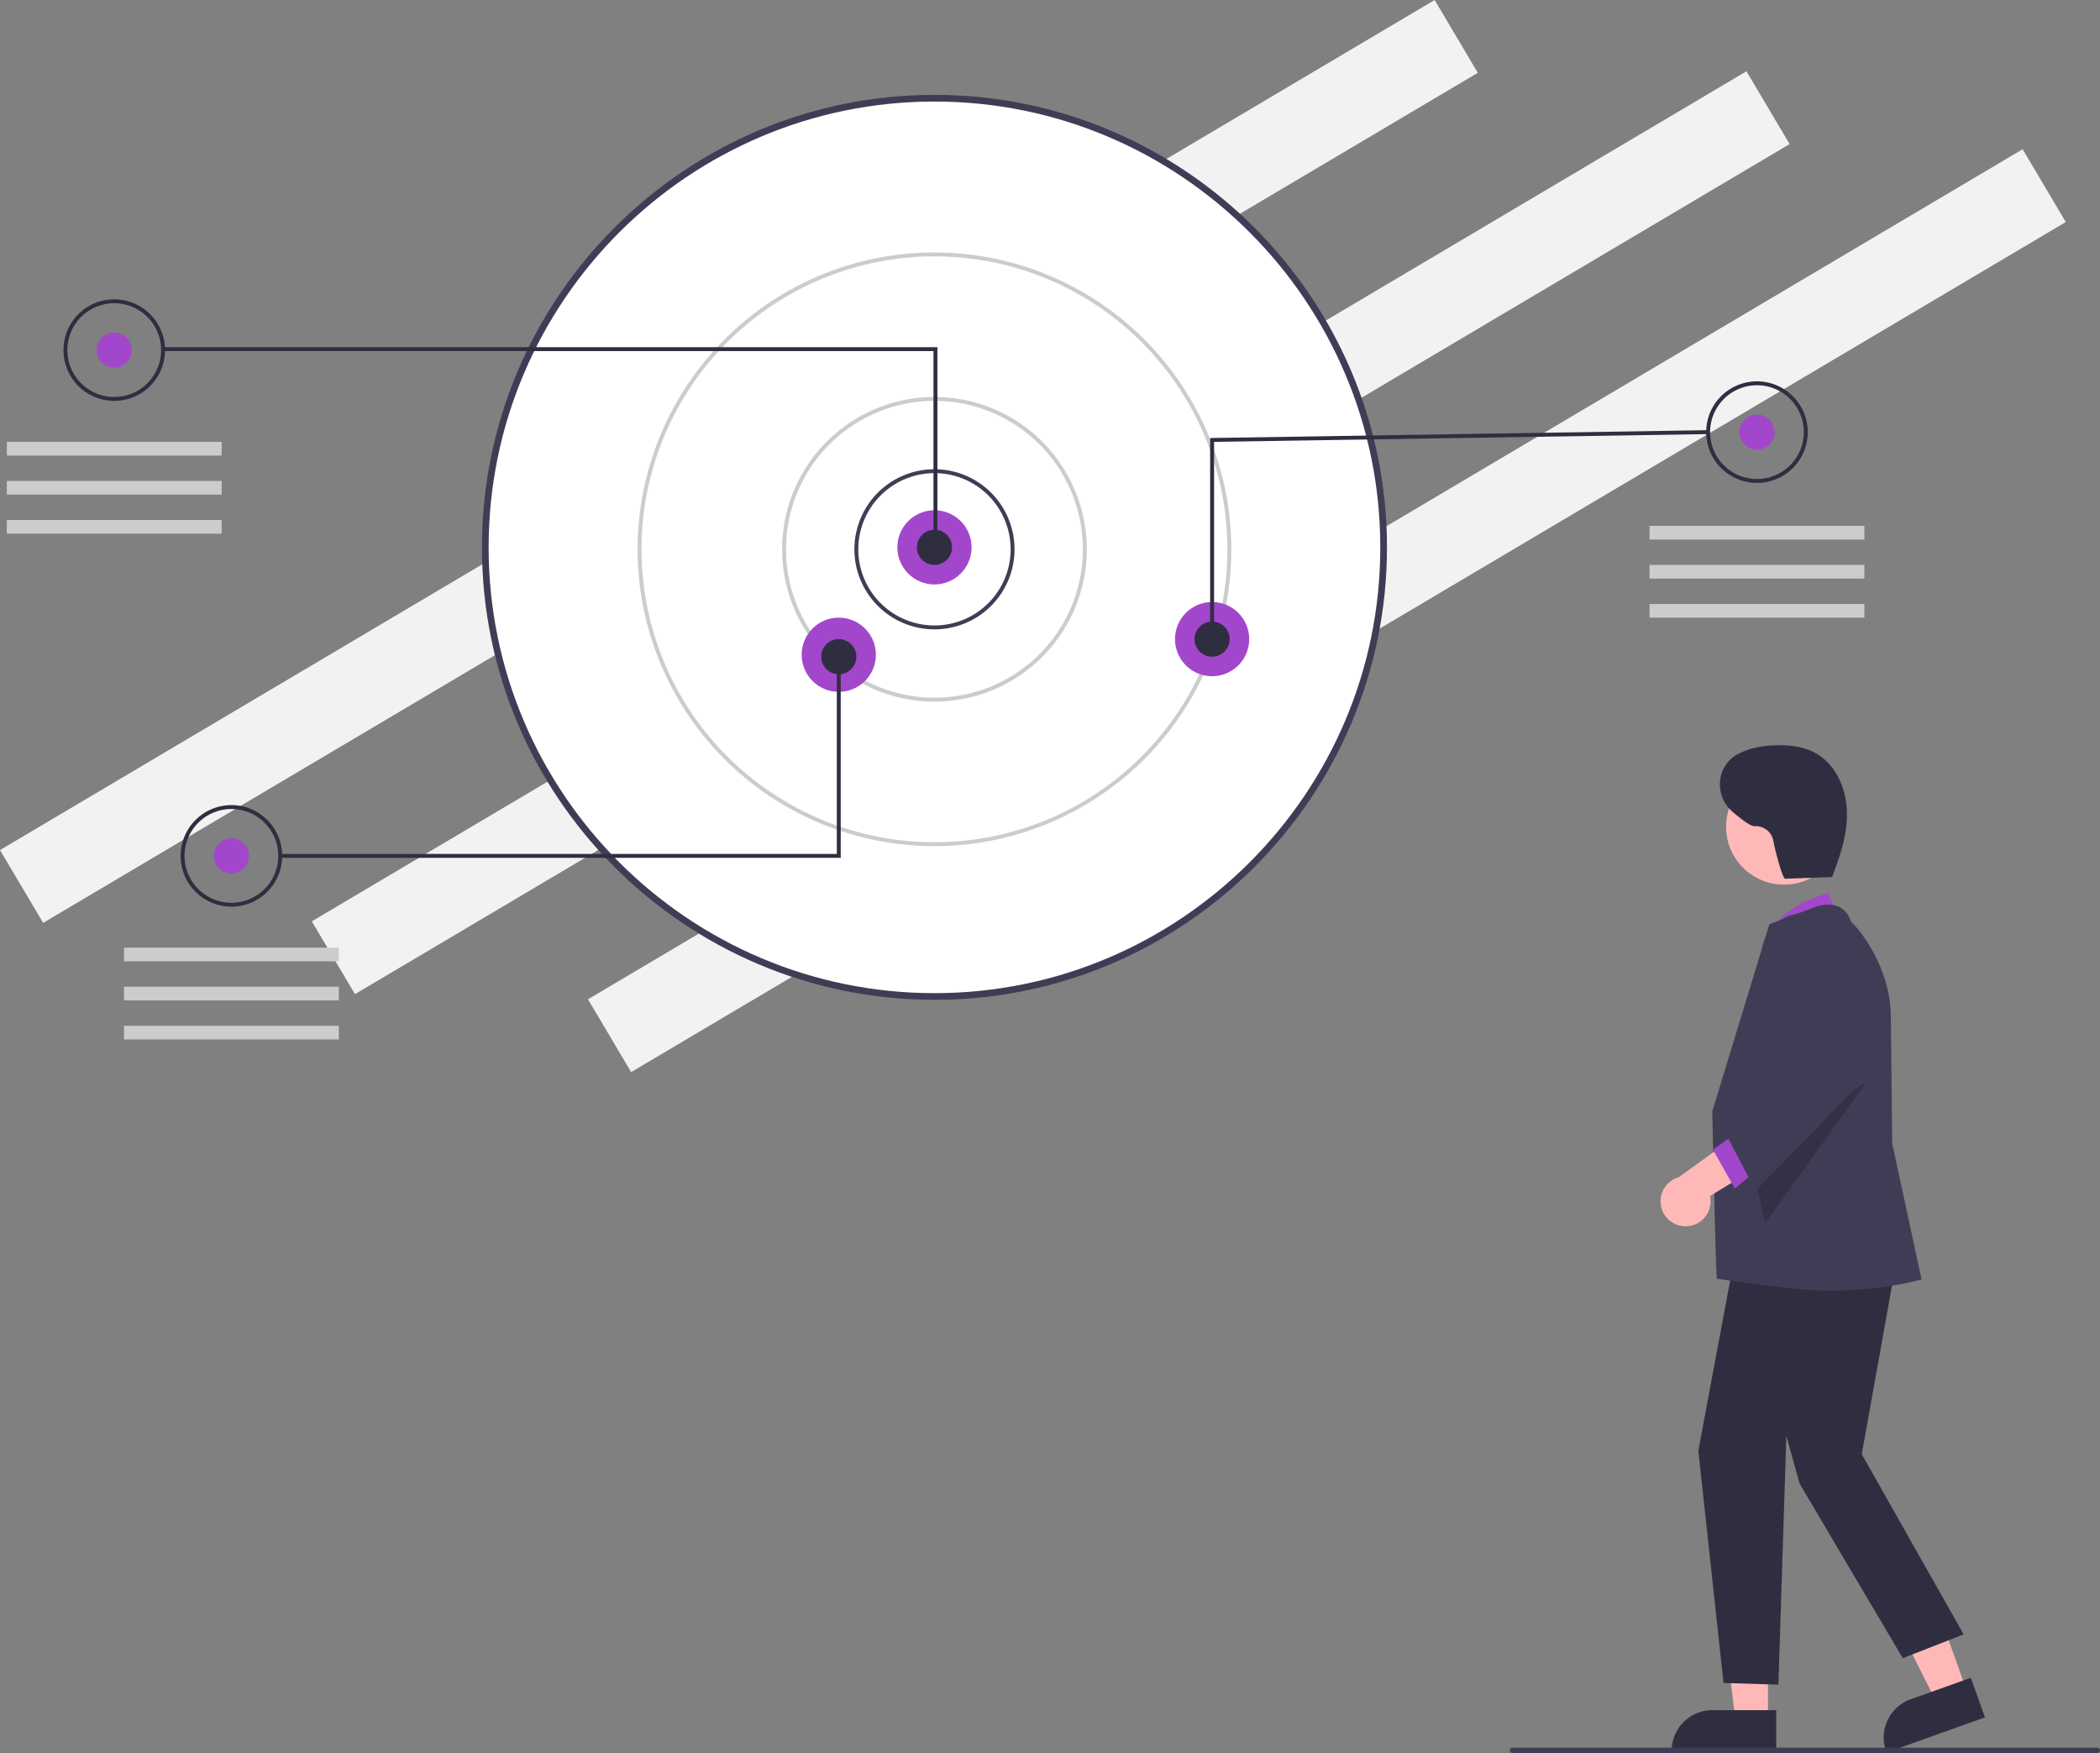<svg xmlns="http://www.w3.org/2000/svg" width="793.563" height="662.463" viewBox="0 0 793.563 662.463">
  <rect x="0" y="0" width="793.563" height="662.463" fill="#808080" stroke="none"/>
  <g id="Group_104" data-name="Group 104" transform="translate(0.001 -0.001)">
    <rect id="Rectangle_502" data-name="Rectangle 502" width="630.166" height="31.983" transform="translate(-0.001 321.247) rotate(-30.649)" fill="#f2f2f2"/>
    <rect id="Rectangle_503" data-name="Rectangle 503" width="630.166" height="31.983" transform="translate(117.83 348.18) rotate(-30.649)" fill="#f2f2f2"/>
    <rect id="Rectangle_504" data-name="Rectangle 504" width="630.166" height="31.983" transform="translate(222.194 377.638) rotate(-30.649)" fill="#f2f2f2"/>
    <circle id="Ellipse_367" data-name="Ellipse 367" cx="169.736" cy="169.736" r="169.736" transform="translate(183.385 37.108)" fill="#fff"/>
    <path id="Path_1076" data-name="Path 1076" d="M385.341,325.612c0-94.289,76.709-171,171-171s171,76.71,171,171-76.709,171-171,171S385.341,419.9,385.341,325.612Zm2.525,0c0,92.9,75.577,168.473,168.473,168.473s168.473-75.577,168.473-168.473S649.235,157.139,556.339,157.139,387.866,232.716,387.866,325.612Z" transform="translate(-203.219 -118.768)" fill="#3f3d56"/>
    <path id="Path_1077" data-name="Path 1077" d="M526.082,326.35h0a30.257,30.257,0,1,1,30.257,30.257,30.257,30.257,0,0,1-30.257-30.257Zm30.257-28.781a28.814,28.814,0,0,0-28.781,28.781h0a28.781,28.781,0,1,0,28.781-28.781Z" transform="translate(-203.219 -118.768)" fill="#3f3d56" style="isolation: isolate"/>
    <path id="Path_1078" data-name="Path 1078" d="M498.776,326.35h0a57.563,57.563,0,1,1,57.563,57.563,57.563,57.563,0,0,1-57.563-57.563Zm57.563-56.087a56.087,56.087,0,1,0,56.087,56.087,56.087,56.087,0,0,0-56.087-56.087Z" transform="translate(-203.219 -118.768)" fill="#ccc" style="isolation: isolate"/>
    <path id="Path_1079" data-name="Path 1079" d="M444.166,326.35A112.173,112.173,0,1,1,556.339,438.523,112.173,112.173,0,0,1,444.166,326.35Zm112.173-110.7a110.7,110.7,0,1,0,110.7,110.7,110.7,110.7,0,0,0-110.7-110.7Z" transform="translate(-203.219 -118.768)" fill="#ccc" style="isolation: isolate"/>
    <circle id="Ellipse_368" data-name="Ellipse 368" cx="14.022" cy="14.022" r="14.022" transform="translate(339.099 192.822)" fill="#a247cb" style="isolation: isolate"/>
    <circle id="Ellipse_369" data-name="Ellipse 369" cx="14.022" cy="14.022" r="14.022" transform="translate(302.938 233.411)" fill="#a247cb" style="isolation: isolate"/>
    <circle id="Ellipse_370" data-name="Ellipse 370" cx="14.022" cy="14.022" r="14.022" transform="translate(444.014 227.507)" fill="#a247cb" style="isolation: isolate"/>
    <circle id="Ellipse_371" data-name="Ellipse 371" cx="6.642" cy="6.642" r="6.642" transform="translate(346.479 200.202)" fill="#2f2e41"/>
    <circle id="Ellipse_372" data-name="Ellipse 372" cx="6.642" cy="6.642" r="6.642" transform="translate(451.393 234.887)" fill="#2f2e41"/>
    <circle id="Ellipse_373" data-name="Ellipse 373" cx="6.642" cy="6.642" r="6.642" transform="translate(310.317 241.529)" fill="#2f2e41"/>
    <circle id="Ellipse_374" data-name="Ellipse 374" cx="6.642" cy="6.642" r="6.642" transform="translate(36.526 125.666)" fill="#a247cb"/>
    <path id="Path_1080" data-name="Path 1080" d="M352.751,132.677H61.248V131.2h292.98v76.011h-1.477Z" fill="#2f2e41"/>
    <path id="Path_1081" data-name="Path 1081" d="M227.2,251.076a19.188,19.188,0,1,1,19.188,19.188A19.188,19.188,0,0,1,227.2,251.076Zm19.188-17.712A17.712,17.712,0,1,0,264.1,251.076a17.712,17.712,0,0,0-17.711-17.712Z" transform="translate(-203.219 -118.768)" fill="#2f2e41"/>
    <circle id="Ellipse_375" data-name="Ellipse 375" cx="6.642" cy="6.642" r="6.642" transform="translate(80.805 316.803)" fill="#a247cb"/>
    <path id="Path_1082" data-name="Path 1082" d="M271.478,442.213h0A19.188,19.188,0,1,1,290.665,461.4a19.187,19.187,0,0,1-19.187-19.187ZM290.665,424.5a17.712,17.712,0,1,0,17.711,17.712A17.712,17.712,0,0,0,290.665,424.5Z" transform="translate(-203.219 -118.768)" fill="#2f2e41"/>
    <circle id="Ellipse_376" data-name="Ellipse 376" cx="6.642" cy="6.642" r="6.642" transform="translate(657.29 156.661)" fill="#a247cb"/>
    <path id="Path_1083" data-name="Path 1083" d="M847.963,282.071a19.188,19.188,0,1,1,19.188,19.188A19.187,19.187,0,0,1,847.963,282.071Zm19.188-17.711a17.732,17.732,0,0,0-17.712,17.711h0a17.712,17.712,0,1,0,17.712-17.712Z" transform="translate(-203.219 -118.768)" fill="#2f2e41"/>
    <path id="Path_1084" data-name="Path 1084" d="M457.3,165.528l188.174-2.963.023,1.475-186.721,2.941v74.548H457.3Z" fill="#2f2e41"/>
    <path id="Path_1085" data-name="Path 1085" d="M105.9,322.707H316.221V248.171H317.7v76.011H105.9Z" fill="#2f2e41"/>
    <rect id="Rectangle_505" data-name="Rectangle 505" width="81.178" height="5.166" transform="translate(2.579 166.993)" fill="#ccc"/>
    <rect id="Rectangle_506" data-name="Rectangle 506" width="81.178" height="5.166" transform="translate(2.579 181.752)" fill="#ccc"/>
    <rect id="Rectangle_507" data-name="Rectangle 507" width="81.178" height="5.166" transform="translate(2.579 196.512)" fill="#ccc"/>
    <rect id="Rectangle_508" data-name="Rectangle 508" width="81.178" height="5.166" transform="translate(46.858 358.13)" fill="#ccc"/>
    <rect id="Rectangle_509" data-name="Rectangle 509" width="81.178" height="5.166" transform="translate(46.858 372.889)" fill="#ccc"/>
    <rect id="Rectangle_510" data-name="Rectangle 510" width="81.178" height="5.166" transform="translate(46.858 387.649)" fill="#ccc"/>
    <rect id="Rectangle_511" data-name="Rectangle 511" width="81.178" height="5.166" transform="translate(623.343 198.726)" fill="#ccc"/>
    <rect id="Rectangle_512" data-name="Rectangle 512" width="81.178" height="5.166" transform="translate(623.343 213.485)" fill="#ccc"/>
    <rect id="Rectangle_513" data-name="Rectangle 513" width="81.178" height="5.166" transform="translate(623.343 228.245)" fill="#ccc"/>
    <path id="Path_1086" data-name="Path 1086" d="M743.166,638.861l-11.544,4.126-21.408-42.566,17.039-6.089Z" fill="#ffb8b8"/>
    <path id="Path_1087" data-name="Path 1087" d="M916.1,781.071l-.168-.471a15.4,15.4,0,0,1,9.311-19.667l22.736-8.125,5.347,14.96Z" transform="translate(-203.219 -118.768)" fill="#2f2e41"/>
    <path id="Path_1088" data-name="Path 1088" d="M668.095,650.28h-12.26L650,602.991H668.1Z" fill="#ffb8b8"/>
    <path id="Path_1089" data-name="Path 1089" d="M874.44,780.932H834.909v-.5A15.386,15.386,0,0,1,850.3,765.044H874.44Z" transform="translate(-203.219 -118.768)" fill="#2f2e41"/>
    <path id="Path_1090" data-name="Path 1090" d="M899.253,466.938,893.922,456.4s-19.863,4.976-21.668,16.488Z" transform="translate(-203.219 -118.768)" fill="#a247cb"/>
    <path id="Path_1091" data-name="Path 1091" d="M718.035,468.635l-14.5,80.913,38.5,68.087-23,9-39-66-5-18-3,94-20.743-.63-9.511-87.773,15.254-81.6Z" fill="#2f2e41"/>
    <path id="Path_1092" data-name="Path 1092" d="M852,602c-.45-2-1.741-63.173-1.741-63.173s21.325-70.009,21.521-70.584l.076-.225,16.191-6.07c.227-.1,5.621-2.507,10.036-.5a8.651,8.651,0,0,1,4.6,5.654c1.836,1.368,15.07,16.192,15.07,36.3l.5,47.449,11.095,51.44-.49.1c-.3.064-13.827,4.139-35.128,4.139C881.894,606.531,852,602,852,602Z" transform="translate(-203.219 -118.768)" fill="#3f3d56"/>
    <circle id="Ellipse_377" data-name="Ellipse 377" cx="21.883" cy="21.883" r="21.883" transform="translate(652.26 290.552)" fill="#ffb8b8"/>
    <path id="Path_1093" data-name="Path 1093" d="M705.318,408.841l-38.283,53.416-5.654-24.945Z" opacity="0.2"/>
    <path id="Path_1094" data-name="Path 1094" d="M840.59,582.177a9.391,9.391,0,0,0,8.8-11.4l28.446-17.449-15.708-7.349-24.6,17.7a9.442,9.442,0,0,0,3.067,18.5Z" transform="translate(-203.219 -118.768)" fill="#ffb8b8"/>
    <path id="Path_1095" data-name="Path 1095" d="M657.035,427.635l-9.743,6.827,8.263,14.673,11.48-9.5Z" fill="#a247cb"/>
    <path id="Path_1096" data-name="Path 1096" d="M855.153,546.834,878.07,520.27l-8.78-36.639a16.031,16.031,0,0,1,29.7-11.336l.2.371,8.091,54.408L866.63,568.746Z" transform="translate(-203.219 -118.768)" fill="#3f3d56"/>
    <path id="Path_1097" data-name="Path 1097" d="M896,450.2l-18.163.652c-1.107.04-4.112-11.909-4.505-14.387a6.765,6.765,0,0,0-7.057-5.473c-1.36.128-4.788-2.412-8.326-5.419-6.717-5.71-6.367-16.435,1.011-21.26q.3-.2.594-.361c4.655-2.605,10.1-3.48,15.433-3.547,4.835-.06,9.807.548,14.067,2.837,7.637,4.1,11.7,13.069,12.058,21.73s-2.42,17.131-5.571,25.207" transform="translate(-203.219 -118.768)" fill="#2f2e41"/>
    <path id="Path_1098" data-name="Path 1098" d="M995.781,781.232h-221a1,1,0,0,1,0-2h221a1,1,0,0,1,0,2Z" transform="translate(-203.219 -118.768)" fill="#3f3d56"/>
  </g>
</svg>
